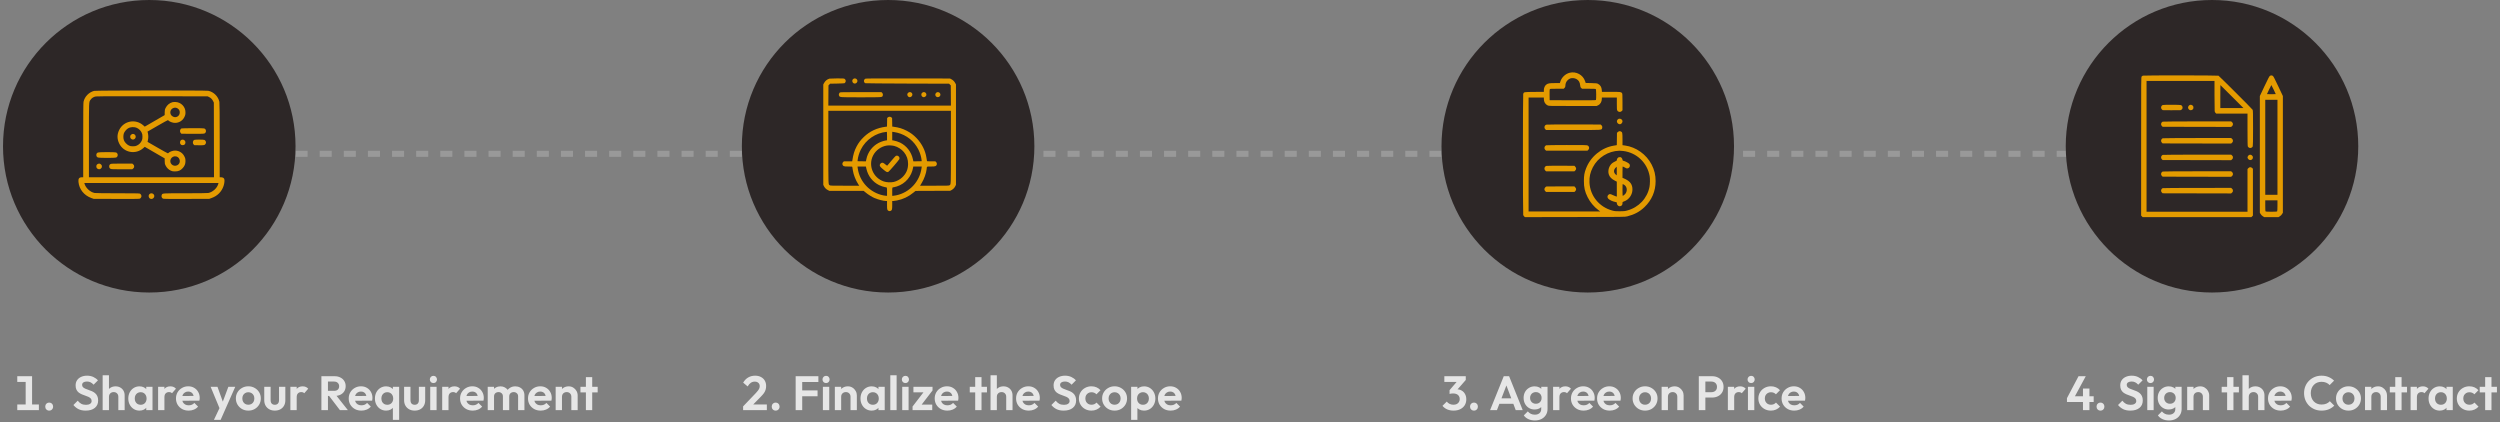 <svg width="829" height="140" viewBox="0 0 829 140" fill="none" xmlns="http://www.w3.org/2000/svg">
<rect x="0" y="0" width="829" height="140" fill="#808080" stroke="none"/>
<path d="M8.51 136L8.51 124.752H10.639L10.639 136H8.51ZM5.726 126.64V124.752H10.415L10.415 126.64H5.726ZM5.726 136V134.112H12.895V136H5.726ZM16.316 136.16C15.932 136.16 15.617 136.032 15.372 135.776C15.127 135.52 15.004 135.205 15.004 134.832C15.004 134.459 15.127 134.144 15.372 133.888C15.617 133.632 15.932 133.504 16.316 133.504C16.689 133.504 16.999 133.632 17.244 133.888C17.489 134.144 17.612 134.459 17.612 134.832C17.612 135.205 17.489 135.52 17.244 135.776C16.999 136.032 16.689 136.16 16.316 136.16ZM28.416 136.16C27.509 136.16 26.731 136.005 26.08 135.696C25.44 135.387 24.859 134.923 24.336 134.304L25.776 132.864C26.107 133.301 26.491 133.643 26.928 133.888C27.365 134.123 27.899 134.24 28.528 134.24C29.093 134.24 29.541 134.128 29.872 133.904C30.213 133.68 30.384 133.371 30.384 132.976C30.384 132.635 30.288 132.357 30.096 132.144C29.904 131.931 29.648 131.749 29.328 131.6C29.019 131.451 28.672 131.317 28.288 131.2C27.915 131.072 27.536 130.928 27.152 130.768C26.779 130.608 26.432 130.411 26.112 130.176C25.803 129.931 25.552 129.621 25.36 129.248C25.168 128.864 25.072 128.384 25.072 127.808C25.072 127.125 25.237 126.544 25.568 126.064C25.899 125.584 26.352 125.216 26.928 124.96C27.504 124.704 28.155 124.576 28.88 124.576C29.648 124.576 30.341 124.72 30.96 125.008C31.579 125.296 32.085 125.669 32.48 126.128L31.04 127.568C30.709 127.205 30.368 126.939 30.016 126.768C29.675 126.597 29.285 126.512 28.848 126.512C28.347 126.512 27.952 126.608 27.664 126.8C27.376 126.992 27.232 127.269 27.232 127.632C27.232 127.941 27.328 128.192 27.52 128.384C27.712 128.576 27.963 128.741 28.272 128.88C28.592 129.019 28.939 129.152 29.312 129.28C29.696 129.408 30.075 129.552 30.448 129.712C30.832 129.872 31.179 130.08 31.488 130.336C31.808 130.592 32.064 130.923 32.256 131.328C32.448 131.723 32.544 132.213 32.544 132.8C32.544 133.845 32.176 134.667 31.44 135.264C30.704 135.861 29.696 136.16 28.416 136.16ZM39.237 136V131.568C39.237 131.109 39.093 130.736 38.805 130.448C38.517 130.16 38.144 130.016 37.685 130.016C37.387 130.016 37.12 130.08 36.885 130.208C36.651 130.336 36.464 130.517 36.325 130.752C36.197 130.987 36.133 131.259 36.133 131.568L35.317 131.152C35.317 130.544 35.445 130.016 35.701 129.568C35.957 129.109 36.309 128.752 36.757 128.496C37.216 128.24 37.739 128.112 38.325 128.112C38.912 128.112 39.429 128.24 39.877 128.496C40.336 128.752 40.693 129.104 40.949 129.552C41.205 130 41.333 130.517 41.333 131.104V136H39.237ZM34.037 136V124.432H36.133V136H34.037ZM46.254 136.16C45.55 136.16 44.915 135.984 44.35 135.632C43.784 135.28 43.342 134.8 43.022 134.192C42.702 133.584 42.542 132.901 42.542 132.144C42.542 131.376 42.702 130.688 43.022 130.08C43.342 129.472 43.784 128.992 44.35 128.64C44.915 128.288 45.55 128.112 46.254 128.112C46.808 128.112 47.304 128.224 47.742 128.448C48.179 128.672 48.526 128.987 48.782 129.392C49.048 129.787 49.192 130.235 49.214 130.736V133.52C49.192 134.032 49.048 134.485 48.782 134.88C48.526 135.275 48.179 135.589 47.742 135.824C47.304 136.048 46.808 136.16 46.254 136.16ZM46.638 134.224C47.224 134.224 47.699 134.032 48.062 133.648C48.424 133.253 48.606 132.747 48.606 132.128C48.606 131.723 48.52 131.365 48.35 131.056C48.19 130.736 47.96 130.491 47.662 130.32C47.374 130.139 47.032 130.048 46.638 130.048C46.254 130.048 45.912 130.139 45.614 130.32C45.326 130.491 45.096 130.736 44.926 131.056C44.766 131.365 44.686 131.723 44.686 132.128C44.686 132.544 44.766 132.912 44.926 133.232C45.096 133.541 45.326 133.787 45.614 133.968C45.912 134.139 46.254 134.224 46.638 134.224ZM48.494 136V133.92L48.83 132.032L48.494 130.176V128.272H50.574V136H48.494ZM52.428 136V128.272H54.524V136H52.428ZM54.524 131.728L53.708 131.184C53.804 130.235 54.081 129.488 54.54 128.944C54.999 128.389 55.66 128.112 56.524 128.112C56.897 128.112 57.233 128.176 57.532 128.304C57.831 128.421 58.103 128.619 58.348 128.896L57.036 130.4C56.919 130.272 56.775 130.176 56.604 130.112C56.444 130.048 56.257 130.016 56.044 130.016C55.596 130.016 55.228 130.16 54.94 130.448C54.663 130.725 54.524 131.152 54.524 131.728ZM62.562 136.16C61.751 136.16 61.031 135.989 60.401 135.648C59.772 135.296 59.271 134.816 58.898 134.208C58.535 133.6 58.353 132.907 58.353 132.128C58.353 131.36 58.529 130.677 58.882 130.08C59.244 129.472 59.735 128.992 60.353 128.64C60.972 128.277 61.66 128.096 62.417 128.096C63.164 128.096 63.82 128.267 64.385 128.608C64.962 128.939 65.409 129.397 65.73 129.984C66.06 130.56 66.225 131.216 66.225 131.952C66.225 132.091 66.215 132.235 66.194 132.384C66.183 132.523 66.156 132.683 66.114 132.864L59.617 132.88V131.312L65.138 131.296L64.29 131.952C64.268 131.493 64.183 131.109 64.034 130.8C63.895 130.491 63.687 130.256 63.41 130.096C63.143 129.925 62.812 129.84 62.417 129.84C62.002 129.84 61.639 129.936 61.33 130.128C61.02 130.309 60.78 130.571 60.609 130.912C60.45 131.243 60.37 131.637 60.37 132.096C60.37 132.565 60.455 132.976 60.626 133.328C60.807 133.669 61.063 133.936 61.394 134.128C61.724 134.309 62.108 134.4 62.545 134.4C62.94 134.4 63.297 134.336 63.617 134.208C63.938 134.069 64.215 133.867 64.45 133.6L65.681 134.832C65.308 135.269 64.85 135.6 64.305 135.824C63.772 136.048 63.191 136.16 62.562 136.16ZM73.079 136.064L69.847 128.272H72.119L74.263 134.224H73.495L75.719 128.272H78.007L74.567 136.048L73.079 136.064ZM70.935 139.232L73.287 134.256L74.567 136.048L73.159 139.232H70.935ZM82.357 136.16C81.578 136.16 80.874 135.984 80.245 135.632C79.626 135.269 79.13 134.784 78.757 134.176C78.394 133.557 78.213 132.869 78.213 132.112C78.213 131.355 78.394 130.677 78.757 130.08C79.12 129.472 79.615 128.992 80.245 128.64C80.874 128.277 81.573 128.096 82.341 128.096C83.13 128.096 83.834 128.277 84.453 128.64C85.082 128.992 85.578 129.472 85.941 130.08C86.303 130.677 86.485 131.355 86.485 132.112C86.485 132.869 86.303 133.557 85.941 134.176C85.578 134.784 85.082 135.269 84.453 135.632C83.834 135.984 83.135 136.16 82.357 136.16ZM82.341 134.208C82.736 134.208 83.082 134.123 83.381 133.952C83.69 133.771 83.925 133.525 84.085 133.216C84.255 132.896 84.341 132.533 84.341 132.128C84.341 131.723 84.255 131.365 84.085 131.056C83.914 130.747 83.68 130.507 83.381 130.336C83.082 130.155 82.736 130.064 82.341 130.064C81.957 130.064 81.615 130.155 81.317 130.336C81.018 130.507 80.784 130.747 80.613 131.056C80.442 131.365 80.357 131.723 80.357 132.128C80.357 132.533 80.442 132.896 80.613 133.216C80.784 133.525 81.018 133.771 81.317 133.952C81.615 134.123 81.957 134.208 82.341 134.208ZM91.13 136.16C90.448 136.16 89.84 136.016 89.306 135.728C88.784 135.44 88.373 135.04 88.074 134.528C87.776 134.016 87.626 133.424 87.626 132.752V128.272H89.738V132.704C89.738 133.024 89.792 133.301 89.898 133.536C90.005 133.76 90.165 133.931 90.378 134.048C90.592 134.165 90.842 134.224 91.13 134.224C91.568 134.224 91.909 134.091 92.154 133.824C92.4 133.557 92.522 133.184 92.522 132.704V128.272L94.618 128.272V132.752C94.618 133.435 94.469 134.032 94.17 134.544C93.882 135.056 93.472 135.456 92.938 135.744C92.416 136.021 91.813 136.16 91.13 136.16ZM96.287 136V128.272H98.383V136H96.287ZM98.383 131.728L97.567 131.184C97.663 130.235 97.941 129.488 98.399 128.944C98.858 128.389 99.519 128.112 100.383 128.112C100.757 128.112 101.093 128.176 101.391 128.304C101.69 128.421 101.962 128.619 102.207 128.896L100.895 130.4C100.778 130.272 100.634 130.176 100.463 130.112C100.303 130.048 100.117 130.016 99.903 130.016C99.455 130.016 99.087 130.16 98.799 130.448C98.522 130.725 98.383 131.152 98.383 131.728ZM108.174 131.296V129.6H110.782C111.315 129.6 111.726 129.467 112.014 129.2C112.313 128.923 112.462 128.544 112.462 128.064C112.462 127.627 112.313 127.264 112.014 126.976C111.726 126.677 111.315 126.528 110.782 126.528H108.174V124.752H110.974C111.699 124.752 112.334 124.896 112.878 125.184C113.433 125.461 113.859 125.845 114.158 126.336C114.467 126.827 114.622 127.392 114.622 128.032C114.622 128.693 114.467 129.269 114.158 129.76C113.859 130.24 113.433 130.619 112.878 130.896C112.323 131.163 111.678 131.296 110.942 131.296H108.174ZM106.574 136V124.752H108.75V136H106.574ZM112.718 136L109.006 131.136L111.006 130.512L115.358 136H112.718ZM119.843 136.16C119.032 136.16 118.312 135.989 117.683 135.648C117.053 135.296 116.552 134.816 116.179 134.208C115.816 133.6 115.635 132.907 115.635 132.128C115.635 131.36 115.811 130.677 116.163 130.08C116.525 129.472 117.016 128.992 117.635 128.64C118.253 128.277 118.941 128.096 119.699 128.096C120.445 128.096 121.101 128.267 121.667 128.608C122.243 128.939 122.691 129.397 123.011 129.984C123.341 130.56 123.507 131.216 123.507 131.952C123.507 132.091 123.496 132.235 123.475 132.384C123.464 132.523 123.437 132.683 123.395 132.864L116.899 132.88V131.312L122.419 131.296L121.571 131.952C121.549 131.493 121.464 131.109 121.315 130.8C121.176 130.491 120.968 130.256 120.691 130.096C120.424 129.925 120.093 129.84 119.699 129.84C119.283 129.84 118.92 129.936 118.611 130.128C118.301 130.309 118.061 130.571 117.891 130.912C117.731 131.243 117.651 131.637 117.651 132.096C117.651 132.565 117.736 132.976 117.907 133.328C118.088 133.669 118.344 133.936 118.675 134.128C119.005 134.309 119.389 134.4 119.827 134.4C120.221 134.4 120.579 134.336 120.899 134.208C121.219 134.069 121.496 133.867 121.731 133.6L122.963 134.832C122.589 135.269 122.131 135.6 121.587 135.824C121.053 136.048 120.472 136.16 119.843 136.16ZM128.035 136.16C127.331 136.16 126.696 135.984 126.131 135.632C125.566 135.28 125.123 134.8 124.803 134.192C124.483 133.584 124.323 132.901 124.323 132.144C124.323 131.376 124.483 130.688 124.803 130.08C125.123 129.472 125.566 128.992 126.131 128.64C126.696 128.288 127.331 128.112 128.035 128.112C128.59 128.112 129.086 128.224 129.523 128.448C129.96 128.672 130.307 128.987 130.563 129.392C130.83 129.787 130.974 130.235 130.995 130.736V133.52C130.974 134.032 130.83 134.485 130.563 134.88C130.307 135.275 129.96 135.589 129.523 135.824C129.086 136.048 128.59 136.16 128.035 136.16ZM128.419 134.224C129.006 134.224 129.48 134.032 129.843 133.648C130.206 133.253 130.387 132.747 130.387 132.128C130.387 131.723 130.302 131.365 130.131 131.056C129.971 130.736 129.742 130.491 129.443 130.32C129.155 130.139 128.814 130.048 128.419 130.048C128.035 130.048 127.694 130.139 127.395 130.32C127.107 130.491 126.878 130.736 126.707 131.056C126.547 131.365 126.467 131.723 126.467 132.128C126.467 132.544 126.547 132.912 126.707 133.232C126.878 133.541 127.107 133.787 127.395 133.968C127.694 134.139 128.035 134.224 128.419 134.224ZM130.275 139.232V134.048L130.611 132.176L130.275 130.304V128.272H132.355V139.232H130.275ZM137.505 136.16C136.823 136.16 136.215 136.016 135.681 135.728C135.159 135.44 134.748 135.04 134.449 134.528C134.151 134.016 134.001 133.424 134.001 132.752V128.272H136.113V132.704C136.113 133.024 136.167 133.301 136.273 133.536C136.38 133.76 136.54 133.931 136.753 134.048C136.967 134.165 137.217 134.224 137.505 134.224C137.943 134.224 138.284 134.091 138.529 133.824C138.775 133.557 138.897 133.184 138.897 132.704V128.272H140.993V132.752C140.993 133.435 140.844 134.032 140.545 134.544C140.257 135.056 139.847 135.456 139.313 135.744C138.791 136.021 138.188 136.16 137.505 136.16ZM142.662 136V128.272H144.774V136H142.662ZM143.718 127.024C143.377 127.024 143.094 126.912 142.87 126.688C142.646 126.453 142.534 126.165 142.534 125.824C142.534 125.493 142.646 125.211 142.87 124.976C143.094 124.741 143.377 124.624 143.718 124.624C144.07 124.624 144.353 124.741 144.566 124.976C144.79 125.211 144.902 125.493 144.902 125.824C144.902 126.165 144.79 126.453 144.566 126.688C144.353 126.912 144.07 127.024 143.718 127.024ZM146.631 136V128.272H148.727V136H146.631ZM148.727 131.728L147.911 131.184C148.007 130.235 148.284 129.488 148.743 128.944C149.202 128.389 149.863 128.112 150.727 128.112C151.1 128.112 151.436 128.176 151.735 128.304C152.034 128.421 152.306 128.619 152.551 128.896L151.239 130.4C151.122 130.272 150.978 130.176 150.807 130.112C150.647 130.048 150.46 130.016 150.247 130.016C149.799 130.016 149.431 130.16 149.143 130.448C148.866 130.725 148.727 131.152 148.727 131.728ZM156.765 136.16C155.954 136.16 155.234 135.989 154.605 135.648C153.975 135.296 153.474 134.816 153.101 134.208C152.738 133.6 152.557 132.907 152.557 132.128C152.557 131.36 152.733 130.677 153.085 130.08C153.447 129.472 153.938 128.992 154.557 128.64C155.175 128.277 155.863 128.096 156.621 128.096C157.367 128.096 158.023 128.267 158.589 128.608C159.165 128.939 159.613 129.397 159.933 129.984C160.263 130.56 160.429 131.216 160.429 131.952C160.429 132.091 160.418 132.235 160.397 132.384C160.386 132.523 160.359 132.683 160.317 132.864L153.821 132.88V131.312L159.341 131.296L158.493 131.952C158.471 131.493 158.386 131.109 158.237 130.8C158.098 130.491 157.89 130.256 157.613 130.096C157.346 129.925 157.015 129.84 156.621 129.84C156.205 129.84 155.842 129.936 155.533 130.128C155.223 130.309 154.983 130.571 154.813 130.912C154.653 131.243 154.573 131.637 154.573 132.096C154.573 132.565 154.658 132.976 154.829 133.328C155.01 133.669 155.266 133.936 155.597 134.128C155.927 134.309 156.311 134.4 156.749 134.4C157.143 134.4 157.501 134.336 157.821 134.208C158.141 134.069 158.418 133.867 158.653 133.6L159.885 134.832C159.511 135.269 159.053 135.6 158.509 135.824C157.975 136.048 157.394 136.16 156.765 136.16ZM161.725 136V128.272H163.821V136H161.725ZM166.765 136V131.44C166.765 130.992 166.621 130.645 166.333 130.4C166.056 130.144 165.709 130.016 165.293 130.016C165.016 130.016 164.765 130.075 164.541 130.192C164.317 130.299 164.141 130.459 164.013 130.672C163.885 130.885 163.821 131.141 163.821 131.44L163.005 131.04C163.005 130.443 163.133 129.925 163.389 129.488C163.656 129.051 164.013 128.715 164.461 128.48C164.909 128.235 165.416 128.112 165.981 128.112C166.514 128.112 167 128.235 167.437 128.48C167.874 128.715 168.221 129.051 168.477 129.488C168.733 129.915 168.861 130.432 168.861 131.04V136H166.765ZM171.805 136V131.44C171.805 130.992 171.661 130.645 171.373 130.4C171.096 130.144 170.749 130.016 170.333 130.016C170.066 130.016 169.816 130.075 169.581 130.192C169.357 130.299 169.181 130.459 169.053 130.672C168.925 130.885 168.861 131.141 168.861 131.44L167.661 131.152C167.704 130.533 167.869 130 168.157 129.552C168.445 129.093 168.824 128.741 169.293 128.496C169.762 128.24 170.285 128.112 170.861 128.112C171.437 128.112 171.954 128.235 172.413 128.48C172.872 128.715 173.234 129.056 173.501 129.504C173.768 129.952 173.901 130.485 173.901 131.104V136H171.805ZM179.296 136.16C178.485 136.16 177.765 135.989 177.136 135.648C176.507 135.296 176.005 134.816 175.632 134.208C175.269 133.6 175.088 132.907 175.088 132.128C175.088 131.36 175.264 130.677 175.616 130.08C175.979 129.472 176.469 128.992 177.088 128.64C177.707 128.277 178.395 128.096 179.152 128.096C179.899 128.096 180.555 128.267 181.12 128.608C181.696 128.939 182.144 129.397 182.464 129.984C182.795 130.56 182.96 131.216 182.96 131.952C182.96 132.091 182.949 132.235 182.928 132.384C182.917 132.523 182.891 132.683 182.848 132.864L176.352 132.88V131.312L181.872 131.296L181.024 131.952C181.003 131.493 180.917 131.109 180.768 130.8C180.629 130.491 180.421 130.256 180.144 130.096C179.877 129.925 179.547 129.84 179.152 129.84C178.736 129.84 178.373 129.936 178.064 130.128C177.755 130.309 177.515 130.571 177.344 130.912C177.184 131.243 177.104 131.637 177.104 132.096C177.104 132.565 177.189 132.976 177.36 133.328C177.541 133.669 177.797 133.936 178.128 134.128C178.459 134.309 178.843 134.4 179.28 134.4C179.675 134.4 180.032 134.336 180.352 134.208C180.672 134.069 180.949 133.867 181.184 133.6L182.416 134.832C182.043 135.269 181.584 135.6 181.04 135.824C180.507 136.048 179.925 136.16 179.296 136.16ZM189.456 136V131.568C189.456 131.109 189.312 130.736 189.024 130.448C188.736 130.16 188.363 130.016 187.904 130.016C187.605 130.016 187.339 130.08 187.104 130.208C186.869 130.336 186.683 130.517 186.544 130.752C186.416 130.987 186.352 131.259 186.352 131.568L185.536 131.152C185.536 130.544 185.664 130.016 185.92 129.568C186.187 129.109 186.549 128.752 187.008 128.496C187.477 128.24 188.005 128.112 188.592 128.112C189.157 128.112 189.664 128.256 190.112 128.544C190.56 128.821 190.912 129.189 191.168 129.648C191.424 130.096 191.552 130.581 191.552 131.104V136H189.456ZM184.256 136V128.272H186.352V136H184.256ZM194.283 136V125.056H196.379V136H194.283ZM192.475 130.112V128.272H198.187V130.112H192.475Z" fill="white" fill-opacity="0.8"/>
<path d="M246.416 134.752L250.656 130.32C250.955 130 251.195 129.717 251.376 129.472C251.568 129.216 251.707 128.976 251.792 128.752C251.877 128.517 251.92 128.283 251.92 128.048C251.92 127.579 251.765 127.211 251.456 126.944C251.157 126.677 250.768 126.544 250.288 126.544C249.797 126.544 249.36 126.672 248.976 126.928C248.603 127.184 248.251 127.589 247.92 128.144L246.432 126.88C246.88 126.123 247.435 125.552 248.096 125.168C248.768 124.773 249.536 124.576 250.4 124.576C251.136 124.576 251.776 124.72 252.32 125.008C252.875 125.296 253.301 125.696 253.6 126.208C253.899 126.72 254.048 127.317 254.048 128C254.048 128.459 253.989 128.875 253.872 129.248C253.765 129.621 253.579 129.995 253.312 130.368C253.056 130.731 252.699 131.141 252.24 131.6L249.152 134.752H246.416ZM246.416 136V134.752L248.272 134.112H254.288V136H246.416ZM257.212 136.16C256.828 136.16 256.513 136.032 256.268 135.776C256.022 135.52 255.9 135.205 255.9 134.832C255.9 134.459 256.022 134.144 256.268 133.888C256.513 133.632 256.828 133.504 257.212 133.504C257.585 133.504 257.894 133.632 258.14 133.888C258.385 134.144 258.508 134.459 258.508 134.832C258.508 135.205 258.385 135.52 258.14 135.776C257.894 136.032 257.585 136.16 257.212 136.16ZM263.84 136V124.752H266.016V136H263.84ZM265.44 131.392V129.456H271.104V131.392H265.44ZM265.44 126.672V124.752H271.376V126.672H265.44ZM272.866 136V128.272H274.978V136H272.866ZM273.922 127.024C273.58 127.024 273.298 126.912 273.074 126.688C272.85 126.453 272.738 126.165 272.738 125.824C272.738 125.493 272.85 125.211 273.074 124.976C273.298 124.741 273.58 124.624 273.922 124.624C274.274 124.624 274.556 124.741 274.77 124.976C274.994 125.211 275.106 125.493 275.106 125.824C275.106 126.165 274.994 126.453 274.77 126.688C274.556 126.912 274.274 127.024 273.922 127.024ZM282.034 136V131.568C282.034 131.109 281.89 130.736 281.602 130.448C281.314 130.16 280.941 130.016 280.482 130.016C280.184 130.016 279.917 130.08 279.682 130.208C279.448 130.336 279.261 130.517 279.122 130.752C278.994 130.987 278.93 131.259 278.93 131.568L278.114 131.152C278.114 130.544 278.242 130.016 278.498 129.568C278.765 129.109 279.128 128.752 279.586 128.496C280.056 128.24 280.584 128.112 281.17 128.112C281.736 128.112 282.242 128.256 282.69 128.544C283.138 128.821 283.49 129.189 283.746 129.648C284.002 130.096 284.13 130.581 284.13 131.104V136H282.034ZM276.834 136V128.272H278.93V136H276.834ZM289.051 136.16C288.347 136.16 287.712 135.984 287.147 135.632C286.581 135.28 286.139 134.8 285.819 134.192C285.499 133.584 285.339 132.901 285.339 132.144C285.339 131.376 285.499 130.688 285.819 130.08C286.139 129.472 286.581 128.992 287.147 128.64C287.712 128.288 288.347 128.112 289.051 128.112C289.605 128.112 290.101 128.224 290.539 128.448C290.976 128.672 291.323 128.987 291.579 129.392C291.845 129.787 291.989 130.235 292.011 130.736V133.52C291.989 134.032 291.845 134.485 291.579 134.88C291.323 135.275 290.976 135.589 290.539 135.824C290.101 136.048 289.605 136.16 289.051 136.16ZM289.435 134.224C290.021 134.224 290.496 134.032 290.859 133.648C291.221 133.253 291.403 132.747 291.403 132.128C291.403 131.723 291.317 131.365 291.147 131.056C290.987 130.736 290.757 130.491 290.459 130.32C290.171 130.139 289.829 130.048 289.435 130.048C289.051 130.048 288.709 130.139 288.411 130.32C288.123 130.491 287.893 130.736 287.723 131.056C287.563 131.365 287.483 131.723 287.483 132.128C287.483 132.544 287.563 132.912 287.723 133.232C287.893 133.541 288.123 133.787 288.411 133.968C288.709 134.139 289.051 134.224 289.435 134.224ZM291.291 136V133.92L291.627 132.032L291.291 130.176V128.272H293.371V136H291.291ZM295.225 136V124.432H297.321V136H295.225ZM299.178 136V128.272H301.29V136H299.178ZM300.234 127.024C299.893 127.024 299.61 126.912 299.386 126.688C299.162 126.453 299.05 126.165 299.05 125.824C299.05 125.493 299.162 125.211 299.386 124.976C299.61 124.741 299.893 124.624 300.234 124.624C300.586 124.624 300.869 124.741 301.082 124.976C301.306 125.211 301.418 125.493 301.418 125.824C301.418 126.165 301.306 126.453 301.082 126.688C300.869 126.912 300.586 127.024 300.234 127.024ZM302.603 134.8L306.699 129.472H309.227L305.131 134.8H302.603ZM302.603 136V134.8L304.267 134.176H309.131V136H302.603ZM302.891 130.096V128.272H309.227V129.472L307.547 130.096H302.891ZM314.155 136.16C313.345 136.16 312.625 135.989 311.995 135.648C311.366 135.296 310.865 134.816 310.491 134.208C310.129 133.6 309.947 132.907 309.947 132.128C309.947 131.36 310.123 130.677 310.475 130.08C310.838 129.472 311.329 128.992 311.947 128.64C312.566 128.277 313.254 128.096 314.011 128.096C314.758 128.096 315.414 128.267 315.979 128.608C316.555 128.939 317.003 129.397 317.323 129.984C317.654 130.56 317.819 131.216 317.819 131.952C317.819 132.091 317.809 132.235 317.787 132.384C317.777 132.523 317.75 132.683 317.707 132.864L311.211 132.88V131.312L316.731 131.296L315.883 131.952C315.862 131.493 315.777 131.109 315.627 130.8C315.489 130.491 315.281 130.256 315.003 130.096C314.737 129.925 314.406 129.84 314.011 129.84C313.595 129.84 313.233 129.936 312.923 130.128C312.614 130.309 312.374 130.571 312.203 130.912C312.043 131.243 311.963 131.637 311.963 132.096C311.963 132.565 312.049 132.976 312.219 133.328C312.401 133.669 312.657 133.936 312.987 134.128C313.318 134.309 313.702 134.4 314.139 134.4C314.534 134.4 314.891 134.336 315.211 134.208C315.531 134.069 315.809 133.867 316.043 133.6L317.275 134.832C316.902 135.269 316.443 135.6 315.899 135.824C315.366 136.048 314.785 136.16 314.155 136.16ZM323.377 136V125.056H325.473V136H323.377ZM321.569 130.112V128.272H327.281V130.112H321.569ZM333.659 136V131.568C333.659 131.109 333.515 130.736 333.227 130.448C332.939 130.16 332.566 130.016 332.107 130.016C331.809 130.016 331.542 130.08 331.307 130.208C331.073 130.336 330.886 130.517 330.747 130.752C330.619 130.987 330.555 131.259 330.555 131.568L329.739 131.152C329.739 130.544 329.867 130.016 330.123 129.568C330.379 129.109 330.731 128.752 331.179 128.496C331.638 128.24 332.161 128.112 332.747 128.112C333.334 128.112 333.851 128.24 334.299 128.496C334.758 128.752 335.115 129.104 335.371 129.552C335.627 130 335.755 130.517 335.755 131.104V136H333.659ZM328.459 136V124.432H330.555V136H328.459ZM341.14 136.16C340.329 136.16 339.609 135.989 338.98 135.648C338.35 135.296 337.849 134.816 337.476 134.208C337.113 133.6 336.932 132.907 336.932 132.128C336.932 131.36 337.108 130.677 337.46 130.08C337.822 129.472 338.313 128.992 338.932 128.64C339.55 128.277 340.238 128.096 340.996 128.096C341.742 128.096 342.398 128.267 342.964 128.608C343.54 128.939 343.988 129.397 344.308 129.984C344.638 130.56 344.804 131.216 344.804 131.952C344.804 132.091 344.793 132.235 344.772 132.384C344.761 132.523 344.734 132.683 344.692 132.864L338.196 132.88V131.312L343.716 131.296L342.868 131.952C342.846 131.493 342.761 131.109 342.612 130.8C342.473 130.491 342.265 130.256 341.988 130.096C341.721 129.925 341.39 129.84 340.996 129.84C340.58 129.84 340.217 129.936 339.908 130.128C339.598 130.309 339.358 130.571 339.188 130.912C339.028 131.243 338.948 131.637 338.948 132.096C338.948 132.565 339.033 132.976 339.204 133.328C339.385 133.669 339.641 133.936 339.972 134.128C340.302 134.309 340.686 134.4 341.124 134.4C341.518 134.4 341.876 134.336 342.196 134.208C342.516 134.069 342.793 133.867 343.028 133.6L344.26 134.832C343.886 135.269 343.428 135.6 342.884 135.824C342.35 136.048 341.769 136.16 341.14 136.16ZM352.713 136.16C351.806 136.16 351.028 136.005 350.377 135.696C349.737 135.387 349.156 134.923 348.633 134.304L350.073 132.864C350.404 133.301 350.788 133.643 351.225 133.888C351.662 134.123 352.196 134.24 352.825 134.24C353.39 134.24 353.838 134.128 354.169 133.904C354.51 133.68 354.681 133.371 354.681 132.976C354.681 132.635 354.585 132.357 354.393 132.144C354.201 131.931 353.945 131.749 353.625 131.6C353.316 131.451 352.969 131.317 352.585 131.2C352.212 131.072 351.833 130.928 351.449 130.768C351.076 130.608 350.729 130.411 350.409 130.176C350.1 129.931 349.849 129.621 349.657 129.248C349.465 128.864 349.369 128.384 349.369 127.808C349.369 127.125 349.534 126.544 349.865 126.064C350.196 125.584 350.649 125.216 351.225 124.96C351.801 124.704 352.452 124.576 353.177 124.576C353.945 124.576 354.638 124.72 355.257 125.008C355.876 125.296 356.382 125.669 356.777 126.128L355.337 127.568C355.006 127.205 354.665 126.939 354.313 126.768C353.972 126.597 353.582 126.512 353.145 126.512C352.644 126.512 352.249 126.608 351.961 126.8C351.673 126.992 351.529 127.269 351.529 127.632C351.529 127.941 351.625 128.192 351.817 128.384C352.009 128.576 352.26 128.741 352.569 128.88C352.889 129.019 353.236 129.152 353.609 129.28C353.993 129.408 354.372 129.552 354.745 129.712C355.129 129.872 355.476 130.08 355.785 130.336C356.105 130.592 356.361 130.923 356.553 131.328C356.745 131.723 356.841 132.213 356.841 132.8C356.841 133.845 356.473 134.667 355.737 135.264C355.001 135.861 353.993 136.16 352.713 136.16ZM361.92 136.16C361.13 136.16 360.421 135.984 359.792 135.632C359.162 135.28 358.666 134.8 358.304 134.192C357.941 133.584 357.76 132.901 357.76 132.144C357.76 131.376 357.941 130.688 358.304 130.08C358.666 129.472 359.162 128.992 359.792 128.64C360.432 128.277 361.141 128.096 361.92 128.096C362.528 128.096 363.088 128.208 363.6 128.432C364.112 128.656 364.554 128.976 364.928 129.392L363.584 130.752C363.381 130.528 363.136 130.357 362.848 130.24C362.57 130.123 362.261 130.064 361.92 130.064C361.536 130.064 361.189 130.155 360.88 130.336C360.581 130.507 360.341 130.747 360.16 131.056C359.989 131.355 359.904 131.712 359.904 132.128C359.904 132.533 359.989 132.896 360.16 133.216C360.341 133.525 360.581 133.771 360.88 133.952C361.189 134.123 361.536 134.208 361.92 134.208C362.272 134.208 362.586 134.149 362.864 134.032C363.152 133.904 363.397 133.723 363.6 133.488L364.96 134.848C364.565 135.275 364.112 135.6 363.6 135.824C363.088 136.048 362.528 136.16 361.92 136.16ZM369.607 136.16C368.828 136.16 368.124 135.984 367.495 135.632C366.876 135.269 366.38 134.784 366.007 134.176C365.644 133.557 365.463 132.869 365.463 132.112C365.463 131.355 365.644 130.677 366.007 130.08C366.37 129.472 366.866 128.992 367.495 128.64C368.124 128.277 368.823 128.096 369.591 128.096C370.38 128.096 371.084 128.277 371.703 128.64C372.332 128.992 372.828 129.472 373.191 130.08C373.554 130.677 373.735 131.355 373.735 132.112C373.735 132.869 373.554 133.557 373.191 134.176C372.828 134.784 372.332 135.269 371.703 135.632C371.084 135.984 370.386 136.16 369.607 136.16ZM369.591 134.208C369.986 134.208 370.332 134.123 370.631 133.952C370.94 133.771 371.175 133.525 371.335 133.216C371.506 132.896 371.591 132.533 371.591 132.128C371.591 131.723 371.506 131.365 371.335 131.056C371.164 130.747 370.93 130.507 370.631 130.336C370.332 130.155 369.986 130.064 369.591 130.064C369.207 130.064 368.866 130.155 368.567 130.336C368.268 130.507 368.034 130.747 367.863 131.056C367.692 131.365 367.607 131.723 367.607 132.128C367.607 132.533 367.692 132.896 367.863 133.216C368.034 133.525 368.268 133.771 368.567 133.952C368.866 134.123 369.207 134.208 369.591 134.208ZM379.372 136.16C378.818 136.16 378.316 136.048 377.868 135.824C377.42 135.589 377.063 135.275 376.796 134.88C376.53 134.485 376.386 134.032 376.364 133.52V130.784C376.386 130.272 376.53 129.819 376.796 129.424C377.074 129.019 377.431 128.699 377.868 128.464C378.316 128.229 378.818 128.112 379.372 128.112C380.087 128.112 380.727 128.288 381.292 128.64C381.858 128.992 382.3 129.472 382.62 130.08C382.951 130.688 383.116 131.376 383.116 132.144C383.116 132.901 382.951 133.584 382.62 134.192C382.3 134.8 381.858 135.28 381.292 135.632C380.727 135.984 380.087 136.16 379.372 136.16ZM379.004 134.224C379.388 134.224 379.73 134.139 380.028 133.968C380.327 133.787 380.556 133.541 380.716 133.232C380.887 132.912 380.972 132.544 380.972 132.128C380.972 131.723 380.887 131.365 380.716 131.056C380.556 130.736 380.327 130.491 380.028 130.32C379.73 130.139 379.388 130.048 379.004 130.048C378.631 130.048 378.295 130.139 377.996 130.32C377.698 130.491 377.463 130.736 377.292 131.056C377.132 131.365 377.052 131.723 377.052 132.128C377.052 132.544 377.132 132.912 377.292 133.232C377.463 133.541 377.692 133.787 377.98 133.968C378.279 134.139 378.62 134.224 379.004 134.224ZM375.084 139.232V128.272H377.18V130.304L376.828 132.176L377.164 134.048V139.232H375.084ZM388.187 136.16C387.376 136.16 386.656 135.989 386.027 135.648C385.397 135.296 384.896 134.816 384.523 134.208C384.16 133.6 383.979 132.907 383.979 132.128C383.979 131.36 384.155 130.677 384.507 130.08C384.869 129.472 385.36 128.992 385.979 128.64C386.597 128.277 387.285 128.096 388.043 128.096C388.789 128.096 389.445 128.267 390.011 128.608C390.587 128.939 391.035 129.397 391.355 129.984C391.685 130.56 391.851 131.216 391.851 131.952C391.851 132.091 391.84 132.235 391.819 132.384C391.808 132.523 391.781 132.683 391.739 132.864L385.243 132.88V131.312L390.763 131.296L389.915 131.952C389.893 131.493 389.808 131.109 389.659 130.8C389.52 130.491 389.312 130.256 389.035 130.096C388.768 129.925 388.437 129.84 388.043 129.84C387.627 129.84 387.264 129.936 386.955 130.128C386.645 130.309 386.405 130.571 386.235 130.912C386.075 131.243 385.995 131.637 385.995 132.096C385.995 132.565 386.08 132.976 386.251 133.328C386.432 133.669 386.688 133.936 387.019 134.128C387.349 134.309 387.733 134.4 388.171 134.4C388.565 134.4 388.923 134.336 389.243 134.208C389.563 134.069 389.84 133.867 390.075 133.6L391.307 134.832C390.933 135.269 390.475 135.6 389.931 135.824C389.397 136.048 388.816 136.16 388.187 136.16Z" fill="white" fill-opacity="0.8"/>
<path d="M481.984 136.16C481.227 136.16 480.533 136.027 479.904 135.76C479.275 135.483 478.747 135.088 478.32 134.576L479.76 133.152C479.973 133.472 480.277 133.728 480.672 133.92C481.067 134.112 481.493 134.208 481.952 134.208C482.379 134.208 482.747 134.133 483.056 133.984C483.365 133.824 483.605 133.605 483.776 133.328C483.957 133.04 484.048 132.709 484.048 132.336C484.048 131.941 483.957 131.605 483.776 131.328C483.605 131.051 483.355 130.837 483.024 130.688C482.693 130.539 482.299 130.464 481.84 130.464C481.637 130.464 481.429 130.48 481.216 130.512C481.003 130.533 480.821 130.571 480.672 130.624L481.632 129.408C481.899 129.323 482.16 129.253 482.416 129.2C482.683 129.136 482.928 129.104 483.152 129.104C483.728 129.104 484.245 129.243 484.704 129.52C485.173 129.787 485.541 130.171 485.808 130.672C486.085 131.163 486.224 131.744 486.224 132.416C486.224 133.163 486.048 133.819 485.696 134.384C485.344 134.939 484.848 135.376 484.208 135.696C483.579 136.005 482.837 136.16 481.984 136.16ZM480.672 130.624V129.376L483.552 126.032L486.048 126L483.072 129.408L480.672 130.624ZM478.944 126.64V124.752H486.048V126L484.272 126.64H478.944ZM488.774 136.16C488.39 136.16 488.076 136.032 487.83 135.776C487.585 135.52 487.462 135.205 487.462 134.832C487.462 134.459 487.585 134.144 487.83 133.888C488.076 133.632 488.39 133.504 488.774 133.504C489.148 133.504 489.457 133.632 489.702 133.888C489.948 134.144 490.07 134.459 490.07 134.832C490.07 135.205 489.948 135.52 489.702 135.776C489.457 136.032 489.148 136.16 488.774 136.16ZM494.117 136L498.645 124.752H500.421L504.933 136H502.613L499.125 126.768H499.925L496.389 136H494.117ZM496.517 133.904V132.08H502.565V133.904H496.517ZM508.973 139.424C508.151 139.424 507.426 139.275 506.797 138.976C506.167 138.688 505.666 138.277 505.293 137.744L506.621 136.416C506.919 136.768 507.25 137.035 507.613 137.216C507.986 137.408 508.434 137.504 508.957 137.504C509.607 137.504 510.119 137.339 510.493 137.008C510.877 136.677 511.069 136.219 511.069 135.632V133.696L511.421 132L511.085 130.304V128.272H513.165V135.6C513.165 136.368 512.983 137.035 512.621 137.6C512.269 138.176 511.778 138.624 511.149 138.944C510.519 139.264 509.794 139.424 508.973 139.424ZM508.877 135.792C508.183 135.792 507.559 135.627 507.005 135.296C506.45 134.955 506.013 134.491 505.693 133.904C505.383 133.317 505.229 132.661 505.229 131.936C505.229 131.211 505.383 130.56 505.693 129.984C506.013 129.408 506.45 128.955 507.005 128.624C507.559 128.283 508.183 128.112 508.877 128.112C509.453 128.112 509.959 128.224 510.397 128.448C510.845 128.672 511.197 128.981 511.453 129.376C511.709 129.76 511.847 130.213 511.869 130.736V133.168C511.847 133.68 511.703 134.139 511.437 134.544C511.181 134.939 510.829 135.248 510.381 135.472C509.943 135.685 509.442 135.792 508.877 135.792ZM509.293 133.888C509.677 133.888 510.007 133.808 510.285 133.648C510.573 133.477 510.797 133.248 510.957 132.96C511.117 132.661 511.197 132.325 511.197 131.952C511.197 131.568 511.117 131.232 510.957 130.944C510.797 130.656 510.573 130.432 510.285 130.272C510.007 130.101 509.677 130.016 509.293 130.016C508.909 130.016 508.573 130.101 508.285 130.272C507.997 130.432 507.773 130.661 507.613 130.96C507.453 131.248 507.373 131.579 507.373 131.952C507.373 132.315 507.453 132.645 507.613 132.944C507.773 133.232 507.997 133.461 508.285 133.632C508.573 133.803 508.909 133.888 509.293 133.888ZM515.006 136V128.272H517.102V136H515.006ZM517.102 131.728L516.286 131.184C516.382 130.235 516.659 129.488 517.118 128.944C517.577 128.389 518.238 128.112 519.102 128.112C519.475 128.112 519.811 128.176 520.11 128.304C520.409 128.421 520.681 128.619 520.926 128.896L519.614 130.4C519.497 130.272 519.353 130.176 519.182 130.112C519.022 130.048 518.835 130.016 518.622 130.016C518.174 130.016 517.806 130.16 517.518 130.448C517.241 130.725 517.102 131.152 517.102 131.728ZM525.14 136.16C524.329 136.16 523.609 135.989 522.98 135.648C522.35 135.296 521.849 134.816 521.476 134.208C521.113 133.6 520.932 132.907 520.932 132.128C520.932 131.36 521.108 130.677 521.46 130.08C521.822 129.472 522.313 128.992 522.932 128.64C523.55 128.277 524.238 128.096 524.996 128.096C525.742 128.096 526.398 128.267 526.964 128.608C527.54 128.939 527.988 129.397 528.308 129.984C528.638 130.56 528.804 131.216 528.804 131.952C528.804 132.091 528.793 132.235 528.772 132.384C528.761 132.523 528.734 132.683 528.692 132.864L522.196 132.88V131.312L527.716 131.296L526.868 131.952C526.846 131.493 526.761 131.109 526.612 130.8C526.473 130.491 526.265 130.256 525.988 130.096C525.721 129.925 525.39 129.84 524.996 129.84C524.58 129.84 524.217 129.936 523.908 130.128C523.598 130.309 523.358 130.571 523.188 130.912C523.028 131.243 522.948 131.637 522.948 132.096C522.948 132.565 523.033 132.976 523.204 133.328C523.385 133.669 523.641 133.936 523.972 134.128C524.302 134.309 524.686 134.4 525.124 134.4C525.518 134.4 525.876 134.336 526.196 134.208C526.516 134.069 526.793 133.867 527.028 133.6L528.26 134.832C527.886 135.269 527.428 135.6 526.884 135.824C526.35 136.048 525.769 136.16 525.14 136.16ZM533.796 136.16C532.985 136.16 532.265 135.989 531.636 135.648C531.007 135.296 530.505 134.816 530.132 134.208C529.769 133.6 529.588 132.907 529.588 132.128C529.588 131.36 529.764 130.677 530.116 130.08C530.479 129.472 530.969 128.992 531.588 128.64C532.207 128.277 532.895 128.096 533.652 128.096C534.399 128.096 535.055 128.267 535.62 128.608C536.196 128.939 536.644 129.397 536.964 129.984C537.295 130.56 537.46 131.216 537.46 131.952C537.46 132.091 537.449 132.235 537.428 132.384C537.417 132.523 537.391 132.683 537.348 132.864L530.852 132.88V131.312L536.372 131.296L535.524 131.952C535.503 131.493 535.417 131.109 535.268 130.8C535.129 130.491 534.921 130.256 534.644 130.096C534.377 129.925 534.047 129.84 533.652 129.84C533.236 129.84 532.873 129.936 532.564 130.128C532.255 130.309 532.015 130.571 531.844 130.912C531.684 131.243 531.604 131.637 531.604 132.096C531.604 132.565 531.689 132.976 531.86 133.328C532.041 133.669 532.297 133.936 532.628 134.128C532.959 134.309 533.343 134.4 533.78 134.4C534.175 134.4 534.532 134.336 534.852 134.208C535.172 134.069 535.449 133.867 535.684 133.6L536.916 134.832C536.543 135.269 536.084 135.6 535.54 135.824C535.007 136.048 534.425 136.16 533.796 136.16ZM545.513 136.16C544.734 136.16 544.03 135.984 543.401 135.632C542.782 135.269 542.286 134.784 541.913 134.176C541.55 133.557 541.369 132.869 541.369 132.112C541.369 131.355 541.55 130.677 541.913 130.08C542.276 129.472 542.772 128.992 543.401 128.64C544.03 128.277 544.729 128.096 545.497 128.096C546.286 128.096 546.99 128.277 547.609 128.64C548.238 128.992 548.734 129.472 549.097 130.08C549.46 130.677 549.641 131.355 549.641 132.112C549.641 132.869 549.46 133.557 549.097 134.176C548.734 134.784 548.238 135.269 547.609 135.632C546.99 135.984 546.292 136.16 545.513 136.16ZM545.497 134.208C545.892 134.208 546.238 134.123 546.537 133.952C546.846 133.771 547.081 133.525 547.241 133.216C547.412 132.896 547.497 132.533 547.497 132.128C547.497 131.723 547.412 131.365 547.241 131.056C547.07 130.747 546.836 130.507 546.537 130.336C546.238 130.155 545.892 130.064 545.497 130.064C545.113 130.064 544.772 130.155 544.473 130.336C544.174 130.507 543.94 130.747 543.769 131.056C543.598 131.365 543.513 131.723 543.513 132.128C543.513 132.533 543.598 132.896 543.769 133.216C543.94 133.525 544.174 133.771 544.473 133.952C544.772 134.123 545.113 134.208 545.497 134.208ZM556.191 136V131.568C556.191 131.109 556.047 130.736 555.759 130.448C555.471 130.16 555.097 130.016 554.639 130.016C554.34 130.016 554.073 130.08 553.839 130.208C553.604 130.336 553.417 130.517 553.279 130.752C553.151 130.987 553.087 131.259 553.087 131.568L552.271 131.152C552.271 130.544 552.399 130.016 552.655 129.568C552.921 129.109 553.284 128.752 553.743 128.496C554.212 128.24 554.74 128.112 555.327 128.112C555.892 128.112 556.399 128.256 556.847 128.544C557.295 128.821 557.647 129.189 557.903 129.648C558.159 130.096 558.286 130.581 558.286 131.104V136H556.191ZM550.991 136V128.272H553.087V136H550.991ZM564.924 131.824V130.048H567.532C567.873 130.048 568.183 129.979 568.46 129.84C568.737 129.701 568.956 129.504 569.116 129.248C569.276 128.981 569.356 128.661 569.356 128.288C569.356 127.925 569.276 127.611 569.116 127.344C568.956 127.077 568.737 126.875 568.46 126.736C568.183 126.597 567.873 126.528 567.532 126.528H564.924V124.752H567.756C568.471 124.752 569.111 124.896 569.676 125.184C570.252 125.472 570.705 125.883 571.036 126.416C571.367 126.939 571.532 127.563 571.532 128.288C571.532 129.013 571.367 129.643 571.036 130.176C570.705 130.699 570.252 131.104 569.676 131.392C569.111 131.68 568.471 131.824 567.756 131.824H564.924ZM563.324 136V124.752H565.5V136H563.324ZM572.959 136V128.272H575.055V136H572.959ZM575.055 131.728L574.239 131.184C574.335 130.235 574.613 129.488 575.071 128.944C575.53 128.389 576.191 128.112 577.055 128.112C577.429 128.112 577.765 128.176 578.063 128.304C578.362 128.421 578.634 128.619 578.879 128.896L577.567 130.4C577.45 130.272 577.306 130.176 577.135 130.112C576.975 130.048 576.789 130.016 576.575 130.016C576.127 130.016 575.759 130.16 575.471 130.448C575.194 130.725 575.055 131.152 575.055 131.728ZM579.616 136V128.272H581.728V136H579.616ZM580.672 127.024C580.33 127.024 580.048 126.912 579.824 126.688C579.6 126.453 579.488 126.165 579.488 125.824C579.488 125.493 579.6 125.211 579.824 124.976C580.048 124.741 580.33 124.624 580.672 124.624C581.024 124.624 581.306 124.741 581.52 124.976C581.744 125.211 581.856 125.493 581.856 125.824C581.856 126.165 581.744 126.453 581.52 126.688C581.306 126.912 581.024 127.024 580.672 127.024ZM587.232 136.16C586.443 136.16 585.734 135.984 585.104 135.632C584.475 135.28 583.979 134.8 583.616 134.192C583.254 133.584 583.072 132.901 583.072 132.144C583.072 131.376 583.254 130.688 583.616 130.08C583.979 129.472 584.475 128.992 585.104 128.64C585.744 128.277 586.454 128.096 587.232 128.096C587.84 128.096 588.4 128.208 588.912 128.432C589.424 128.656 589.867 128.976 590.24 129.392L588.896 130.752C588.694 130.528 588.448 130.357 588.16 130.24C587.883 130.123 587.574 130.064 587.232 130.064C586.848 130.064 586.502 130.155 586.192 130.336C585.894 130.507 585.654 130.747 585.472 131.056C585.302 131.355 585.216 131.712 585.216 132.128C585.216 132.533 585.302 132.896 585.472 133.216C585.654 133.525 585.894 133.771 586.192 133.952C586.502 134.123 586.848 134.208 587.232 134.208C587.584 134.208 587.899 134.149 588.176 134.032C588.464 133.904 588.71 133.723 588.912 133.488L590.272 134.848C589.878 135.275 589.424 135.6 588.912 135.824C588.4 136.048 587.84 136.16 587.232 136.16ZM594.983 136.16C594.173 136.16 593.453 135.989 592.823 135.648C592.194 135.296 591.693 134.816 591.319 134.208C590.957 133.6 590.775 132.907 590.775 132.128C590.775 131.36 590.951 130.677 591.303 130.08C591.666 129.472 592.157 128.992 592.775 128.64C593.394 128.277 594.082 128.096 594.839 128.096C595.586 128.096 596.242 128.267 596.807 128.608C597.383 128.939 597.831 129.397 598.151 129.984C598.482 130.56 598.647 131.216 598.647 131.952C598.647 132.091 598.637 132.235 598.615 132.384C598.605 132.523 598.578 132.683 598.535 132.864L592.039 132.88V131.312L597.559 131.296L596.711 131.952C596.69 131.493 596.605 131.109 596.455 130.8C596.317 130.491 596.109 130.256 595.831 130.096C595.565 129.925 595.234 129.84 594.839 129.84C594.423 129.84 594.061 129.936 593.751 130.128C593.442 130.309 593.202 130.571 593.031 130.912C592.871 131.243 592.791 131.637 592.791 132.096C592.791 132.565 592.877 132.976 593.047 133.328C593.229 133.669 593.485 133.936 593.815 134.128C594.146 134.309 594.53 134.4 594.967 134.4C595.362 134.4 595.719 134.336 596.039 134.208C596.359 134.069 596.637 133.867 596.871 133.6L598.103 134.832C597.73 135.269 597.271 135.6 596.727 135.824C596.194 136.048 595.613 136.16 594.983 136.16Z" fill="white" fill-opacity="0.8"/>
<path d="M685.4 132.032L689.24 124.752H691.64L687.704 132.032H685.4ZM685.4 133.312V132.032L686.2 131.408H694.264V133.312H685.4ZM690.712 136V128.832H692.856V136H690.712ZM696.524 136.16C696.14 136.16 695.826 136.032 695.58 135.776C695.335 135.52 695.212 135.205 695.212 134.832C695.212 134.459 695.335 134.144 695.58 133.888C695.826 133.632 696.14 133.504 696.524 133.504C696.898 133.504 697.207 133.632 697.452 133.888C697.698 134.144 697.82 134.459 697.82 134.832C697.82 135.205 697.698 135.52 697.452 135.776C697.207 136.032 696.898 136.16 696.524 136.16ZM706.416 136.16C705.509 136.16 704.731 136.005 704.08 135.696C703.44 135.387 702.859 134.923 702.336 134.304L703.776 132.864C704.107 133.301 704.491 133.643 704.928 133.888C705.365 134.123 705.899 134.24 706.528 134.24C707.093 134.24 707.541 134.128 707.872 133.904C708.213 133.68 708.384 133.371 708.384 132.976C708.384 132.635 708.288 132.357 708.096 132.144C707.904 131.931 707.648 131.749 707.328 131.6C707.019 131.451 706.672 131.317 706.288 131.2C705.915 131.072 705.536 130.928 705.152 130.768C704.779 130.608 704.432 130.411 704.112 130.176C703.803 129.931 703.552 129.621 703.36 129.248C703.168 128.864 703.072 128.384 703.072 127.808C703.072 127.125 703.237 126.544 703.568 126.064C703.899 125.584 704.352 125.216 704.928 124.96C705.504 124.704 706.155 124.576 706.88 124.576C707.648 124.576 708.341 124.72 708.96 125.008C709.579 125.296 710.085 125.669 710.48 126.128L709.04 127.568C708.709 127.205 708.368 126.939 708.016 126.768C707.675 126.597 707.285 126.512 706.848 126.512C706.347 126.512 705.952 126.608 705.664 126.8C705.376 126.992 705.232 127.269 705.232 127.632C705.232 127.941 705.328 128.192 705.52 128.384C705.712 128.576 705.963 128.741 706.272 128.88C706.592 129.019 706.939 129.152 707.312 129.28C707.696 129.408 708.075 129.552 708.448 129.712C708.832 129.872 709.179 130.08 709.488 130.336C709.808 130.592 710.064 130.923 710.256 131.328C710.448 131.723 710.544 132.213 710.544 132.8C710.544 133.845 710.176 134.667 709.44 135.264C708.704 135.861 707.696 136.16 706.416 136.16ZM712.037 136V128.272H714.149V136H712.037ZM713.093 127.024C712.752 127.024 712.469 126.912 712.245 126.688C712.021 126.453 711.909 126.165 711.909 125.824C711.909 125.493 712.021 125.211 712.245 124.976C712.469 124.741 712.752 124.624 713.093 124.624C713.445 124.624 713.728 124.741 713.941 124.976C714.165 125.211 714.277 125.493 714.277 125.824C714.277 126.165 714.165 126.453 713.941 126.688C713.728 126.912 713.445 127.024 713.093 127.024ZM719.238 139.424C718.417 139.424 717.691 139.275 717.062 138.976C716.433 138.688 715.931 138.277 715.558 137.744L716.886 136.416C717.185 136.768 717.515 137.035 717.878 137.216C718.251 137.408 718.699 137.504 719.222 137.504C719.873 137.504 720.385 137.339 720.758 137.008C721.142 136.677 721.334 136.219 721.334 135.632V133.696L721.686 132L721.35 130.304V128.272H723.43V135.6C723.43 136.368 723.249 137.035 722.886 137.6C722.534 138.176 722.043 138.624 721.414 138.944C720.785 139.264 720.059 139.424 719.238 139.424ZM719.142 135.792C718.449 135.792 717.825 135.627 717.27 135.296C716.715 134.955 716.278 134.491 715.958 133.904C715.649 133.317 715.494 132.661 715.494 131.936C715.494 131.211 715.649 130.56 715.958 129.984C716.278 129.408 716.715 128.955 717.27 128.624C717.825 128.283 718.449 128.112 719.142 128.112C719.718 128.112 720.225 128.224 720.662 128.448C721.11 128.672 721.462 128.981 721.718 129.376C721.974 129.76 722.113 130.213 722.134 130.736V133.168C722.113 133.68 721.969 134.139 721.702 134.544C721.446 134.939 721.094 135.248 720.646 135.472C720.209 135.685 719.707 135.792 719.142 135.792ZM719.558 133.888C719.942 133.888 720.273 133.808 720.55 133.648C720.838 133.477 721.062 133.248 721.222 132.96C721.382 132.661 721.462 132.325 721.462 131.952C721.462 131.568 721.382 131.232 721.222 130.944C721.062 130.656 720.838 130.432 720.55 130.272C720.273 130.101 719.942 130.016 719.558 130.016C719.174 130.016 718.838 130.101 718.55 130.272C718.262 130.432 718.038 130.661 717.878 130.96C717.718 131.248 717.638 131.579 717.638 131.952C717.638 132.315 717.718 132.645 717.878 132.944C718.038 133.232 718.262 133.461 718.55 133.632C718.838 133.803 719.174 133.888 719.558 133.888ZM730.472 136V131.568C730.472 131.109 730.328 130.736 730.04 130.448C729.752 130.16 729.378 130.016 728.92 130.016C728.621 130.016 728.354 130.08 728.12 130.208C727.885 130.336 727.698 130.517 727.56 130.752C727.432 130.987 727.368 131.259 727.368 131.568L726.552 131.152C726.552 130.544 726.68 130.016 726.936 129.568C727.202 129.109 727.565 128.752 728.024 128.496C728.493 128.24 729.021 128.112 729.608 128.112C730.173 128.112 730.68 128.256 731.128 128.544C731.576 128.821 731.928 129.189 732.184 129.648C732.44 130.096 732.568 130.581 732.568 131.104V136H730.472ZM725.272 136V128.272H727.368V136H725.272ZM738.517 136V125.056H740.613V136H738.517ZM736.709 130.112V128.272H742.421V130.112H736.709ZM748.8 136V131.568C748.8 131.109 748.656 130.736 748.368 130.448C748.08 130.16 747.707 130.016 747.248 130.016C746.949 130.016 746.683 130.08 746.448 130.208C746.213 130.336 746.027 130.517 745.888 130.752C745.76 130.987 745.696 131.259 745.696 131.568L744.88 131.152C744.88 130.544 745.008 130.016 745.264 129.568C745.52 129.109 745.872 128.752 746.32 128.496C746.779 128.24 747.301 128.112 747.888 128.112C748.475 128.112 748.992 128.24 749.44 128.496C749.899 128.752 750.256 129.104 750.512 129.552C750.768 130 750.896 130.517 750.896 131.104V136H748.8ZM743.6 136V124.432H745.696V136H743.6ZM756.28 136.16C755.47 136.16 754.75 135.989 754.12 135.648C753.491 135.296 752.99 134.816 752.616 134.208C752.254 133.6 752.072 132.907 752.072 132.128C752.072 131.36 752.248 130.677 752.6 130.08C752.963 129.472 753.454 128.992 754.072 128.64C754.691 128.277 755.379 128.096 756.136 128.096C756.883 128.096 757.539 128.267 758.104 128.608C758.68 128.939 759.128 129.397 759.448 129.984C759.779 130.56 759.944 131.216 759.944 131.952C759.944 132.091 759.934 132.235 759.912 132.384C759.902 132.523 759.875 132.683 759.832 132.864L753.336 132.88V131.312L758.856 131.296L758.008 131.952C757.987 131.493 757.902 131.109 757.752 130.8C757.614 130.491 757.406 130.256 757.128 130.096C756.862 129.925 756.531 129.84 756.136 129.84C755.72 129.84 755.358 129.936 755.048 130.128C754.739 130.309 754.499 130.571 754.328 130.912C754.168 131.243 754.088 131.637 754.088 132.096C754.088 132.565 754.174 132.976 754.344 133.328C754.526 133.669 754.782 133.936 755.112 134.128C755.443 134.309 755.827 134.4 756.264 134.4C756.659 134.4 757.016 134.336 757.336 134.208C757.656 134.069 757.934 133.867 758.168 133.6L759.4 134.832C759.027 135.269 758.568 135.6 758.024 135.824C757.491 136.048 756.91 136.16 756.28 136.16ZM769.806 136.16C768.984 136.16 768.222 136.016 767.518 135.728C766.814 135.429 766.195 135.019 765.662 134.496C765.139 133.963 764.734 133.344 764.446 132.64C764.168 131.936 764.03 131.179 764.03 130.368C764.03 129.557 764.168 128.8 764.446 128.096C764.734 127.392 765.139 126.779 765.662 126.256C766.195 125.733 766.808 125.323 767.502 125.024C768.206 124.725 768.974 124.576 769.806 124.576C770.702 124.576 771.491 124.725 772.174 125.024C772.856 125.312 773.459 125.712 773.982 126.224L772.51 127.696C772.2 127.355 771.822 127.088 771.374 126.896C770.926 126.704 770.403 126.608 769.806 126.608C769.283 126.608 768.803 126.699 768.366 126.88C767.939 127.051 767.566 127.307 767.246 127.648C766.926 127.979 766.68 128.379 766.51 128.848C766.339 129.307 766.254 129.813 766.254 130.368C766.254 130.933 766.339 131.445 766.51 131.904C766.68 132.363 766.926 132.763 767.246 133.104C767.566 133.435 767.939 133.691 768.366 133.872C768.803 134.053 769.283 134.144 769.806 134.144C770.435 134.144 770.974 134.048 771.422 133.856C771.88 133.664 772.264 133.392 772.574 133.04L774.046 134.512C773.523 135.035 772.915 135.44 772.222 135.728C771.528 136.016 770.723 136.16 769.806 136.16ZM778.763 136.16C777.984 136.16 777.28 135.984 776.651 135.632C776.032 135.269 775.536 134.784 775.163 134.176C774.8 133.557 774.619 132.869 774.619 132.112C774.619 131.355 774.8 130.677 775.163 130.08C775.526 129.472 776.022 128.992 776.651 128.64C777.28 128.277 777.979 128.096 778.747 128.096C779.536 128.096 780.24 128.277 780.859 128.64C781.488 128.992 781.984 129.472 782.347 130.08C782.71 130.677 782.891 131.355 782.891 132.112C782.891 132.869 782.71 133.557 782.347 134.176C781.984 134.784 781.488 135.269 780.859 135.632C780.24 135.984 779.542 136.16 778.763 136.16ZM778.747 134.208C779.142 134.208 779.488 134.123 779.787 133.952C780.096 133.771 780.331 133.525 780.491 133.216C780.662 132.896 780.747 132.533 780.747 132.128C780.747 131.723 780.662 131.365 780.491 131.056C780.32 130.747 780.086 130.507 779.787 130.336C779.488 130.155 779.142 130.064 778.747 130.064C778.363 130.064 778.022 130.155 777.723 130.336C777.424 130.507 777.19 130.747 777.019 131.056C776.848 131.365 776.763 131.723 776.763 132.128C776.763 132.533 776.848 132.896 777.019 133.216C777.19 133.525 777.424 133.771 777.723 133.952C778.022 134.123 778.363 134.208 778.747 134.208ZM789.441 136V131.568C789.441 131.109 789.297 130.736 789.009 130.448C788.721 130.16 788.347 130.016 787.889 130.016C787.59 130.016 787.323 130.08 787.089 130.208C786.854 130.336 786.667 130.517 786.529 130.752C786.401 130.987 786.337 131.259 786.337 131.568L785.521 131.152C785.521 130.544 785.649 130.016 785.905 129.568C786.171 129.109 786.534 128.752 786.993 128.496C787.462 128.24 787.99 128.112 788.577 128.112C789.142 128.112 789.649 128.256 790.097 128.544C790.545 128.821 790.897 129.189 791.153 129.648C791.409 130.096 791.536 130.581 791.536 131.104V136H789.441ZM784.241 136V128.272H786.337V136L784.241 136ZM794.267 136V125.056H796.363V136H794.267ZM792.459 130.112V128.272H798.171V130.112H792.459ZM799.35 136V128.272H801.446V136H799.35ZM801.446 131.728L800.63 131.184C800.726 130.235 801.003 129.488 801.462 128.944C801.921 128.389 802.582 128.112 803.446 128.112C803.819 128.112 804.155 128.176 804.454 128.304C804.753 128.421 805.025 128.619 805.27 128.896L803.958 130.4C803.841 130.272 803.697 130.176 803.526 130.112C803.366 130.048 803.179 130.016 802.966 130.016C802.518 130.016 802.15 130.16 801.862 130.448C801.585 130.725 801.446 131.152 801.446 131.728ZM809.019 136.16C808.315 136.16 807.681 135.984 807.115 135.632C806.55 135.28 806.107 134.8 805.787 134.192C805.467 133.584 805.307 132.901 805.307 132.144C805.307 131.376 805.467 130.688 805.787 130.08C806.107 129.472 806.55 128.992 807.115 128.64C807.681 128.288 808.315 128.112 809.019 128.112C809.574 128.112 810.07 128.224 810.507 128.448C810.945 128.672 811.291 128.987 811.547 129.392C811.814 129.787 811.958 130.235 811.979 130.736V133.52C811.958 134.032 811.814 134.485 811.547 134.88C811.291 135.275 810.945 135.589 810.507 135.824C810.07 136.048 809.574 136.16 809.019 136.16ZM809.403 134.224C809.99 134.224 810.465 134.032 810.827 133.648C811.19 133.253 811.371 132.747 811.371 132.128C811.371 131.723 811.286 131.365 811.115 131.056C810.955 130.736 810.726 130.491 810.427 130.32C810.139 130.139 809.798 130.048 809.403 130.048C809.019 130.048 808.678 130.139 808.379 130.32C808.091 130.491 807.862 130.736 807.691 131.056C807.531 131.365 807.451 131.723 807.451 132.128C807.451 132.544 807.531 132.912 807.691 133.232C807.862 133.541 808.091 133.787 808.379 133.968C808.678 134.139 809.019 134.224 809.403 134.224ZM811.259 136V133.92L811.595 132.032L811.259 130.176V128.272H813.339V136H811.259ZM818.842 136.16C818.052 136.16 817.343 135.984 816.714 135.632C816.084 135.28 815.588 134.8 815.226 134.192C814.863 133.584 814.682 132.901 814.682 132.144C814.682 131.376 814.863 130.688 815.226 130.08C815.588 129.472 816.084 128.992 816.714 128.64C817.354 128.277 818.063 128.096 818.842 128.096C819.45 128.096 820.01 128.208 820.522 128.432C821.034 128.656 821.476 128.976 821.85 129.392L820.506 130.752C820.303 130.528 820.058 130.357 819.77 130.24C819.492 130.123 819.183 130.064 818.842 130.064C818.458 130.064 818.111 130.155 817.802 130.336C817.503 130.507 817.263 130.747 817.082 131.056C816.911 131.355 816.826 131.712 816.826 132.128C816.826 132.533 816.911 132.896 817.082 133.216C817.263 133.525 817.503 133.771 817.802 133.952C818.111 134.123 818.458 134.208 818.842 134.208C819.194 134.208 819.508 134.149 819.786 134.032C820.074 133.904 820.319 133.723 820.522 133.488L821.882 134.848C821.487 135.275 821.034 135.6 820.522 135.824C820.01 136.048 819.45 136.16 818.842 136.16ZM824.08 136V125.056H826.176V136H824.08ZM822.272 130.112V128.272H827.984V130.112H822.272Z" fill="white" fill-opacity="0.8"/>
<path d="M98 51H762" stroke="white" stroke-opacity="0.2" stroke-width="2" stroke-dasharray="4 4"/>
<circle cx="49.5" cy="48.5" r="48.5" fill="#2D2727"/>
<circle cx="294.5" cy="48.5" r="48.5" fill="#2D2727"/>
<circle cx="526.5" cy="48.5" r="48.5" fill="#2D2727"/>
<circle cx="733.5" cy="48.5" r="48.5" fill="#2D2727"/>
<path fill-rule="evenodd" clip-rule="evenodd" d="M710.552 25.084C710.451 25.125 710.285 25.251 710.184 25.363C710.001 25.567 710 25.697 710 48.529V71.49L710.255 71.745L710.51 72H728.533H746.557L746.811 71.745L747.067 71.49V63.73V55.969L746.814 55.716C746.437 55.34 745.899 55.359 745.54 55.762L745.273 56.06V63.134V70.208H728.533H711.794V48.522V26.835H723.061H734.328L734.329 31.682C734.329 34.348 734.355 36.684 734.387 36.873C734.418 37.063 734.547 37.321 734.674 37.448L734.905 37.678H740.089H745.273V43.014C745.273 46.763 745.304 48.41 745.376 48.55C745.542 48.874 745.848 49.069 746.193 49.069C746.538 49.069 746.844 48.874 747.01 48.55C747.082 48.409 747.113 46.629 747.113 42.504C747.113 37.601 747.091 36.618 746.981 36.41C746.821 36.11 735.93 25.243 735.645 25.099C735.404 24.977 710.848 24.963 710.552 25.084ZM752.703 25.157C752.507 25.278 752.114 26.029 750.909 28.578L749.366 31.843V51.194V70.544L749.644 70.994C749.817 71.273 750.094 71.549 750.373 71.722L750.823 72H753.183H755.543L755.993 71.722C756.272 71.549 756.549 71.273 756.722 70.994L757 70.544V51.194V31.843L755.455 28.575C754.196 25.912 753.861 25.278 753.647 25.152C753.317 24.957 753.023 24.959 752.703 25.157ZM740.122 32.027L743.939 35.84H740.099H736.259V32.027C736.259 29.929 736.27 28.213 736.283 28.213C736.296 28.213 738.023 29.929 740.122 32.027ZM753.945 29.706L754.642 31.2L753.913 31.226C753.511 31.241 752.855 31.241 752.453 31.226L751.724 31.2L752.421 29.706C752.805 28.885 753.147 28.213 753.183 28.213C753.218 28.213 753.561 28.885 753.945 29.706ZM755.206 48.843V64.603H753.183H751.159V48.843V33.084H753.183H755.206V48.843ZM717.174 34.825C716.589 35.064 716.433 35.831 716.879 36.277L717.132 36.529L720.004 36.556C721.584 36.571 722.973 36.559 723.091 36.53C723.21 36.5 723.406 36.368 723.528 36.237C723.924 35.81 723.775 35.12 723.228 34.84C722.991 34.719 717.467 34.705 717.174 34.825ZM726.05 34.855C725.704 35.026 725.468 35.566 725.594 35.898C725.819 36.489 726.342 36.714 726.864 36.445C727.203 36.27 727.338 36.046 727.338 35.657C727.338 35.272 727.204 35.044 726.88 34.876C726.555 34.709 726.354 34.703 726.05 34.855ZM717.174 40.338C716.589 40.578 716.433 41.344 716.879 41.79L717.132 42.043L728.487 42.067L739.841 42.091L740.141 41.824C740.389 41.602 740.44 41.49 740.44 41.17C740.44 40.85 740.389 40.738 740.142 40.517L739.843 40.251L728.601 40.257C722.417 40.26 717.275 40.297 717.174 40.338ZM717.174 45.852C716.589 46.091 716.433 46.858 716.879 47.304L717.132 47.557L728.487 47.581L739.841 47.605L740.141 47.337C740.389 47.116 740.44 47.004 740.44 46.684C740.44 46.364 740.389 46.251 740.142 46.031L739.843 45.765L728.601 45.77C722.417 45.774 717.275 45.81 717.174 45.852ZM717.174 51.365C716.589 51.605 716.433 52.371 716.879 52.818L717.132 53.07L728.487 53.094L739.841 53.118L740.141 52.851C740.389 52.629 740.44 52.517 740.44 52.197C740.44 51.877 740.389 51.765 740.142 51.545L739.843 51.278L728.601 51.284C722.417 51.287 717.275 51.324 717.174 51.365ZM745.861 51.365C745.569 51.488 745.273 51.913 745.273 52.208C745.273 52.367 745.378 52.587 745.54 52.768C746.093 53.387 747.062 53.023 747.062 52.197C747.062 51.587 746.408 51.134 745.861 51.365ZM717.174 56.879C716.589 57.118 716.433 57.885 716.879 58.331L717.132 58.584L728.487 58.608L739.841 58.632L740.141 58.364C740.389 58.143 740.44 58.031 740.44 57.711C740.44 57.391 740.389 57.279 740.142 57.058L739.843 56.792L728.601 56.798C722.417 56.801 717.275 56.837 717.174 56.879ZM717.174 62.392C716.589 62.632 716.433 63.398 716.879 63.844L717.132 64.097L728.487 64.121L739.841 64.145L740.141 63.878C740.389 63.657 740.44 63.544 740.44 63.224C740.44 62.904 740.389 62.792 740.142 62.572L739.843 62.305L728.601 62.311C722.417 62.314 717.275 62.351 717.174 62.392ZM755.206 68.214C755.206 69.471 755.174 70.02 755.096 70.098C754.94 70.254 751.426 70.254 751.27 70.098C751.192 70.02 751.159 69.471 751.159 68.214V66.441H753.183H755.206V68.214Z" fill="#E49B00"/>
<path fill-rule="evenodd" clip-rule="evenodd" d="M31.223 30.136C29.505 30.553 28.056 32.045 27.697 33.77C27.623 34.121 27.592 37.946 27.592 46.529V58.785H27.161C26.236 58.785 25.916 59.215 26.018 60.317C26.247 62.773 27.888 64.814 30.329 65.679L31.048 65.934L38.571 65.961C44.174 65.981 46.163 65.96 46.364 65.877C46.651 65.758 46.907 65.36 46.907 65.035C46.907 64.722 46.661 64.325 46.389 64.201C46.204 64.116 44.337 64.088 39.01 64.088C34.767 64.088 31.681 64.05 31.391 63.995C29.909 63.714 28.431 62.354 28.018 60.892L27.958 60.679H50.207H72.457L72.361 61.034C71.995 62.385 70.51 63.721 69.074 63.992C68.758 64.051 65.851 64.088 61.424 64.088C53.672 64.088 53.891 64.073 53.648 64.606C53.42 65.107 53.616 65.685 54.079 65.877C54.279 65.96 56.269 65.981 61.871 65.961L69.395 65.934L70.151 65.667C72.097 64.979 73.492 63.579 74.133 61.671C74.425 60.8 74.53 59.752 74.365 59.353C74.212 58.984 73.834 58.785 73.281 58.785H72.851V46.529C72.851 37.946 72.819 34.121 72.746 33.77C72.376 31.996 70.857 30.476 69.082 30.106C68.316 29.947 31.887 29.975 31.223 30.136ZM69.257 32.142C69.887 32.434 70.346 32.878 70.645 33.488L70.91 34.026L70.935 46.406L70.96 58.785H50.223H29.486V46.589C29.486 33.225 29.459 33.868 30.044 33.06C30.39 32.582 30.813 32.278 31.425 32.066C31.871 31.911 33.027 31.902 50.363 31.922L68.826 31.943L69.257 32.142ZM57.203 33.886C56.253 34.125 55.387 34.839 54.935 35.757C54.654 36.328 54.623 36.474 54.615 37.279L54.606 38.168L51.301 40.082L47.996 41.995L47.53 41.579C44.972 39.297 41.022 40.046 39.523 43.098C38.787 44.598 38.786 46.056 39.522 47.577C41 50.629 44.97 51.386 47.53 49.102L47.996 48.686L51.301 50.599L54.606 52.513L54.615 53.402C54.623 54.207 54.654 54.352 54.935 54.924C55.297 55.658 55.889 56.232 56.66 56.596C57.101 56.804 57.311 56.841 58.033 56.841C59.158 56.84 59.843 56.545 60.584 55.745C61.217 55.062 61.497 54.37 61.5 53.486C61.502 52.694 61.439 52.432 61.081 51.748C60.401 50.451 58.924 49.724 57.496 49.983C56.878 50.095 56.118 50.43 55.908 50.683C55.84 50.765 55.719 50.832 55.639 50.832C55.558 50.832 54.014 49.979 52.207 48.937L48.921 47.042L49.049 46.499C49.119 46.2 49.177 45.679 49.177 45.34C49.177 45.002 49.119 44.481 49.049 44.182L48.921 43.639L52.207 41.744C54.014 40.702 55.558 39.849 55.639 39.849C55.719 39.849 55.84 39.916 55.908 39.998C56.118 40.251 56.878 40.586 57.496 40.698C58.924 40.957 60.401 40.23 61.081 38.932C61.439 38.248 61.502 37.987 61.5 37.195C61.494 35.399 60.036 33.9 58.222 33.825C57.858 33.809 57.399 33.837 57.203 33.886ZM58.976 36.005C59.42 36.343 59.614 36.743 59.609 37.309C59.599 38.657 58.075 39.334 57.03 38.454C56.179 37.738 56.332 36.4 57.323 35.89C57.884 35.601 58.502 35.644 58.976 36.005ZM45.415 42.429C46.084 42.736 46.668 43.319 46.988 44.001C47.198 44.448 47.239 44.668 47.239 45.34C47.239 46.013 47.198 46.233 46.988 46.68C46.669 47.361 46.087 47.942 45.406 48.262C44.959 48.471 44.74 48.512 44.067 48.512C43.379 48.511 43.184 48.473 42.723 48.247C42.024 47.905 41.298 47.117 41.072 46.454C40.853 45.816 40.853 44.867 41.071 44.231C41.258 43.682 41.892 42.915 42.433 42.58C43.267 42.065 44.485 42.003 45.415 42.429ZM60.197 42.594C59.669 42.807 59.518 43.615 59.918 44.081L60.146 44.346L63.82 44.373C67.788 44.402 67.922 44.388 68.168 43.912C68.335 43.588 68.342 43.346 68.193 43.018C67.962 42.511 67.863 42.499 63.979 42.506C62.01 42.509 60.308 42.549 60.197 42.594ZM43.479 44.668C43.225 44.895 43.172 45.011 43.172 45.34C43.172 46.024 43.885 46.484 44.475 46.181C45.381 45.718 45.049 44.394 44.027 44.394C43.894 44.394 43.648 44.517 43.479 44.668ZM60.197 46.377C59.667 46.602 59.518 47.403 59.918 47.868C60.108 48.089 60.222 48.134 60.589 48.134C61.155 48.134 61.489 47.8 61.489 47.234C61.489 46.572 60.805 46.118 60.197 46.377ZM64.458 46.381C63.93 46.594 63.778 47.402 64.179 47.868L64.407 48.134L65.942 48.164C66.993 48.185 67.564 48.158 67.754 48.08C68.048 47.958 68.306 47.563 68.306 47.234C68.306 46.921 68.059 46.524 67.788 46.4C67.498 46.268 64.776 46.253 64.458 46.381ZM32.4 50.601C32.083 50.773 31.947 51.012 31.947 51.4C31.947 51.796 32.085 52.032 32.419 52.204C32.815 52.409 38.167 52.416 38.562 52.212C39.192 51.886 39.192 50.914 38.562 50.588C38.172 50.387 32.773 50.398 32.4 50.601ZM58.904 52.076C59.55 52.473 59.815 53.446 59.462 54.128C58.899 55.216 57.279 55.254 56.685 54.193C55.884 52.761 57.504 51.215 58.904 52.076ZM32.4 54.388C32.083 54.56 31.947 54.799 31.947 55.188C31.947 55.584 32.085 55.819 32.419 55.991C32.831 56.204 33.14 56.166 33.482 55.86C33.736 55.633 33.789 55.517 33.789 55.188C33.789 54.858 33.736 54.742 33.482 54.515C33.141 54.21 32.802 54.17 32.4 54.388ZM36.66 54.388C36.343 54.56 36.208 54.799 36.208 55.188C36.208 55.584 36.346 55.819 36.68 55.991C36.911 56.111 37.515 56.134 40.415 56.134H43.874L44.181 55.86C44.436 55.633 44.489 55.517 44.489 55.188C44.489 54.858 44.436 54.742 44.181 54.515L43.874 54.241L40.396 54.245C37.512 54.248 36.874 54.272 36.66 54.388ZM49.758 64.22C48.938 64.675 49.281 65.981 50.221 65.981C50.701 65.981 51.168 65.519 51.168 65.044C51.168 64.333 50.383 63.874 49.758 64.22Z" fill="#E49B00"/>
<path fill-rule="evenodd" clip-rule="evenodd" d="M275.067 26.073C274.321 26.255 273.631 26.817 273.237 27.564L273 28.012V44.647V61.281L273.184 61.678C273.452 62.256 273.932 62.742 274.528 63.04L275.051 63.301H280.723H286.394L287.145 63.91C287.942 64.557 289.12 65.29 289.947 65.655C291.083 66.156 293.006 66.654 293.804 66.654H294.139V67.982C294.139 69.432 294.198 69.686 294.582 69.884C294.882 70.039 295.118 70.039 295.418 69.884C295.802 69.686 295.861 69.432 295.861 67.982V66.654H296.213C296.407 66.654 296.944 66.577 297.406 66.483C299.517 66.053 301.259 65.217 302.976 63.809L303.59 63.306L309.348 63.282L315.106 63.258L315.475 63.061C316.046 62.757 316.498 62.302 316.761 61.767L317 61.281V44.647V28.012L316.763 27.564C316.463 26.995 316.039 26.572 315.469 26.272L315.02 26.035L301.114 26.012C290.735 25.995 287.146 26.015 286.967 26.089C286.709 26.196 286.476 26.558 286.476 26.852C286.476 27.101 286.696 27.503 286.881 27.594C286.966 27.635 293.263 27.688 300.875 27.712L314.715 27.755L314.996 28.036L315.278 28.317L315.302 31.668L315.327 35.019H295H274.673L274.698 31.668L274.722 28.317L275.003 28.036L275.285 27.755L277.587 27.711C278.853 27.687 279.958 27.634 280.042 27.593C280.225 27.505 280.448 27.102 280.448 26.86C280.448 26.57 280.254 26.244 280.005 26.115C279.816 26.017 279.314 25.994 277.546 26.001C276.325 26.006 275.209 26.038 275.067 26.073ZM283.041 26.112C282.294 26.525 282.607 27.712 283.462 27.712C283.898 27.712 284.323 27.292 284.323 26.86C284.323 26.215 283.608 25.798 283.041 26.112ZM278.489 30.68C278.386 30.753 278.256 30.96 278.203 31.139C278.121 31.411 278.129 31.513 278.249 31.745C278.527 32.283 278.322 32.268 285.485 32.268C292.435 32.268 292.445 32.267 292.668 31.851C292.849 31.514 292.782 31.03 292.52 30.779L292.278 30.549H285.478C279.502 30.549 278.655 30.564 278.489 30.68ZM301.107 30.8C300.925 30.982 300.855 31.134 300.855 31.352C300.855 31.706 301.176 32.136 301.5 32.217C301.835 32.301 302.296 32.063 302.459 31.723C302.869 30.864 301.784 30.124 301.107 30.8ZM305.757 30.8C305.334 31.222 305.453 31.884 305.999 32.143C306.26 32.267 306.336 32.27 306.608 32.166C306.794 32.096 306.985 31.934 307.085 31.765C307.227 31.521 307.237 31.435 307.152 31.153C306.962 30.521 306.223 30.334 305.757 30.8ZM310.406 30.8C309.748 31.457 310.452 32.505 311.311 32.147C312.182 31.784 311.918 30.549 310.969 30.549C310.74 30.549 310.592 30.615 310.406 30.8ZM315.321 48.777C315.321 61.856 315.348 61.117 314.855 61.44C314.66 61.567 314.154 61.582 309.866 61.582H305.093L305.631 60.687C306.471 59.292 307.118 57.484 307.266 56.123C307.375 55.124 307.226 55.22 308.658 55.22C309.613 55.22 309.981 55.188 310.194 55.087C310.723 54.837 310.836 54.168 310.42 53.752L310.168 53.501H308.785C307.419 53.501 307.402 53.499 307.368 53.308C307.348 53.201 307.27 52.712 307.193 52.221C306.83 49.89 305.673 47.617 303.917 45.782C302.934 44.755 301.942 44.013 300.688 43.369C299.233 42.621 298.047 42.261 296.276 42.026L295.873 41.973L295.845 40.551L295.818 39.13L295.576 38.922C295.249 38.641 294.751 38.641 294.424 38.922L294.182 39.13L294.155 40.551L294.127 41.973L293.724 42.026C290.79 42.409 288.456 43.497 286.45 45.416C285.411 46.41 284.653 47.408 284.028 48.606C283.299 50.002 282.944 51.179 282.635 53.222L282.593 53.501H281.213H279.832L279.58 53.752C279.164 54.168 279.277 54.837 279.806 55.087C280.019 55.188 280.387 55.22 281.342 55.22C282.576 55.22 282.598 55.224 282.632 55.414C282.652 55.52 282.728 55.994 282.801 56.467C283.035 57.968 283.717 59.73 284.572 61.044L284.922 61.582H280.142C275.847 61.582 275.34 61.567 275.145 61.44C274.652 61.117 274.679 61.856 274.679 48.777V36.738H295H315.321V48.777ZM294.139 45.11V46.518L293.73 46.58C293.059 46.68 291.985 47.047 291.313 47.405C289.214 48.524 287.743 50.499 287.275 52.827L287.139 53.505L285.753 53.482L284.366 53.458L284.395 53.114C284.477 52.121 284.911 50.675 285.45 49.597C287.093 46.315 290.368 44.068 294.031 43.712C294.113 43.704 294.139 44.035 294.139 45.11ZM297.547 44.005C300.626 44.772 303.14 46.787 304.557 49.621C305.096 50.7 305.523 52.123 305.605 53.114L305.634 53.458L304.25 53.482L302.866 53.505L302.714 52.794C302.198 50.388 300.654 48.377 298.487 47.29C297.963 47.027 296.826 46.663 296.27 46.58L295.861 46.518V45.114V43.709L296.313 43.76C296.562 43.787 297.117 43.898 297.547 44.005ZM296.527 48.393C297.708 48.696 298.991 49.512 299.741 50.438C300.688 51.606 301.121 52.838 301.12 54.361C301.119 56.158 300.495 57.579 299.151 58.845C298.424 59.53 297.306 60.122 296.332 60.339C295.363 60.554 293.98 60.482 293.063 60.17C289.484 58.95 287.808 54.826 289.545 51.513C290.451 49.785 292.164 48.562 294.099 48.262C294.735 48.163 295.869 48.224 296.527 48.393ZM297.012 51.72C296.91 51.778 296.277 52.482 295.604 53.286C294.93 54.09 294.328 54.801 294.265 54.867C294.168 54.969 294.068 54.919 293.61 54.536C292.987 54.017 292.742 53.903 292.404 53.977C292.107 54.042 291.728 54.475 291.728 54.75C291.728 55.136 291.925 55.384 292.854 56.163C293.957 57.09 294.187 57.196 294.603 56.969C294.873 56.823 297.94 53.272 298.174 52.836C298.553 52.129 297.713 51.322 297.012 51.72ZM287.322 56.059C287.852 58.378 289.384 60.324 291.513 61.386C292.095 61.676 292.979 61.976 293.493 62.058C294.193 62.169 294.139 62.042 294.139 63.565V64.934H293.877C293.733 64.934 293.316 64.874 292.951 64.801C288.455 63.899 285.014 60.251 284.422 55.758L284.351 55.22H285.741H287.13L287.322 56.059ZM305.578 55.758C304.99 60.201 301.596 63.85 297.196 64.77C296.769 64.859 296.295 64.933 296.141 64.933L295.861 64.934V63.565C295.861 62.042 295.807 62.169 296.507 62.058C296.696 62.028 297.103 61.922 297.411 61.823C300.222 60.92 302.275 58.522 302.788 55.543L302.843 55.22H304.246H305.649L305.578 55.758Z" fill="#E49B00"/>
<path fill-rule="evenodd" clip-rule="evenodd" d="M520.525 24.12C519.061 24.477 517.813 25.679 517.378 27.154L517.26 27.553H515.601C513.792 27.553 513.293 27.641 512.746 28.058C512.268 28.423 511.943 29.153 511.943 29.865V30.452L508.764 30.479C505.204 30.51 505.294 30.492 505.097 31.2C504.966 31.674 504.968 70.79 505.1 71.265C505.153 71.456 505.308 71.699 505.443 71.806L505.69 72L522.253 71.971C538.779 71.941 538.817 71.941 539.612 71.742C541.942 71.159 543.727 70.2 545.315 68.676C547.737 66.353 548.999 63.41 549 60.088C549 58.007 548.609 56.373 547.678 54.566C545.94 51.194 542.524 48.754 538.839 48.251L538.018 48.139V46.186C538.018 44.061 537.969 43.816 537.505 43.604C537.113 43.426 536.824 43.472 536.495 43.766L536.189 44.039L536.16 46.086L536.132 48.133L535.162 48.292C531.017 48.969 527.386 51.974 525.892 55.962C525.377 57.337 525.225 58.238 525.22 59.947C525.213 62.144 525.53 63.546 526.445 65.37C527.281 67.037 528.542 68.555 529.989 69.636L530.636 70.12H518.757H506.878V51.227V32.335H509.411H511.943V32.816C511.943 33.792 512.396 34.566 513.192 34.952C513.593 35.145 513.677 35.148 521.516 35.147L529.436 35.146L529.916 34.922C530.692 34.561 531.171 33.729 531.171 32.742V32.335H533.656H536.142V34.359C536.142 36.08 536.165 36.424 536.298 36.649C536.615 37.184 537.309 37.277 537.744 36.842L538.018 36.568L538.016 33.819C538.014 31.355 537.997 31.048 537.852 30.869C537.532 30.474 537.399 30.459 534.238 30.459H531.196L531.151 29.826C531.082 28.871 530.682 28.221 529.905 27.803C529.567 27.621 529.342 27.596 527.672 27.553L525.814 27.506L525.608 26.894C524.912 24.823 522.668 23.599 520.525 24.12ZM522.719 26.197C523.51 26.627 523.883 27.248 523.987 28.303C524.037 28.82 524.089 28.951 524.327 29.17L524.608 29.428H526.839C528.449 29.428 529.101 29.459 529.183 29.541C529.312 29.67 529.344 32.957 529.217 33.156C529.158 33.249 527.553 33.268 521.504 33.249L513.866 33.225L513.84 31.456C513.823 30.23 513.848 29.647 513.922 29.557C514.008 29.454 514.481 29.428 516.276 29.428H518.523L518.797 29.154C519.017 28.934 519.072 28.798 519.072 28.468C519.072 28.241 519.138 27.832 519.219 27.558C519.402 26.944 520.063 26.244 520.671 26.021C521.282 25.797 522.116 25.869 522.719 26.197ZM536.47 39.593C536.151 39.912 536.085 40.258 536.271 40.648C536.448 41.018 536.898 41.251 537.292 41.175C537.66 41.105 538.018 40.645 538.018 40.243C538.018 39.49 537 39.063 536.47 39.593ZM512.73 41.333C512.119 41.582 511.946 42.385 512.405 42.843L512.679 43.117H521.648C531.573 43.117 531.053 43.15 531.261 42.519C531.394 42.116 531.315 41.79 531.015 41.509L530.781 41.289L521.854 41.271C516.945 41.261 512.839 41.289 512.73 41.333ZM512.73 48.178C512.12 48.425 511.946 49.229 512.405 49.688L512.679 49.962H519.541H526.402L526.676 49.688C527.13 49.234 527.007 48.505 526.431 48.232C526.163 48.105 525.297 48.087 519.526 48.092C515.897 48.096 512.839 48.134 512.73 48.178ZM538.252 50.066C542.719 50.613 546.237 53.954 547.024 58.397C547.176 59.257 547.151 61.029 546.973 61.955C546.242 65.758 543.378 68.795 539.565 69.808C538.731 70.029 538.457 70.057 537.08 70.057C535.714 70.057 535.426 70.028 534.63 69.816C530.315 68.663 527.273 64.932 527.07 60.544C526.984 58.684 527.313 57.18 528.176 55.494C529.848 52.228 533.278 50.079 536.986 49.974C537.218 49.968 537.788 50.009 538.252 50.066ZM536.818 52.139C536.472 52.229 536.143 52.676 536.142 53.058C536.142 53.26 536.052 53.334 535.542 53.556C535.213 53.7 534.774 53.962 534.569 54.138C533.548 55.011 533.091 56.535 533.468 57.805C533.732 58.693 534.415 59.386 535.598 59.966L536.132 60.228L536.137 62.701L536.142 65.174L535.837 65.115C535.669 65.082 535.19 64.884 534.772 64.676C533.925 64.254 533.691 64.251 533.285 64.657C532.922 65.02 532.952 65.555 533.357 65.937C533.791 66.346 534.786 66.809 535.521 66.944C536.116 67.054 536.142 67.07 536.142 67.328C536.142 67.721 536.383 68.126 536.722 68.301C536.963 68.426 537.08 68.434 537.366 68.349C537.804 68.217 538.018 67.899 538.018 67.38C538.018 66.978 538.02 66.976 538.51 66.802C540.373 66.144 541.554 64.202 541.286 62.24C541.085 60.772 540.232 59.875 538.276 59.072L538.018 58.967V57.09C538.018 55.666 538.046 55.212 538.133 55.212C538.197 55.212 538.496 55.365 538.798 55.551C539.255 55.833 539.406 55.881 539.691 55.836C540.375 55.727 540.702 54.893 540.273 54.348C540.049 54.064 538.927 53.461 538.429 53.357C538.102 53.289 538.061 53.248 538.01 52.933C537.946 52.538 537.635 52.156 537.33 52.098C537.218 52.077 536.988 52.095 536.818 52.139ZM512.73 55.022C512.119 55.273 511.946 56.074 512.405 56.532L512.679 56.806H517.383H522.087L522.362 56.532C522.736 56.158 522.736 55.703 522.362 55.284L522.088 54.978L517.508 54.959C514.989 54.949 512.839 54.977 512.73 55.022ZM536.122 57.43L536.095 58.147L535.787 57.887C535.018 57.239 535.019 56.287 535.789 55.566L536.095 55.28L536.122 55.996C536.138 56.39 536.138 57.035 536.122 57.43ZM538.546 61.262C539.538 61.843 539.735 63.292 538.957 64.28C538.751 64.541 538.218 64.963 538.093 64.963C538.052 64.963 538.018 64.077 538.018 62.995C538.018 61.911 538.046 61.026 538.08 61.026C538.114 61.026 538.324 61.132 538.546 61.262ZM512.814 61.84C512.7 61.863 512.499 62.009 512.369 62.164C512.034 62.561 512.048 63.02 512.405 63.377L512.679 63.651H517.383H522.087L522.362 63.377C522.736 63.002 522.736 62.547 522.362 62.129L522.089 61.822L517.555 61.81C515.062 61.803 512.928 61.816 512.814 61.84Z" fill="#E49B00"/>
</svg>
